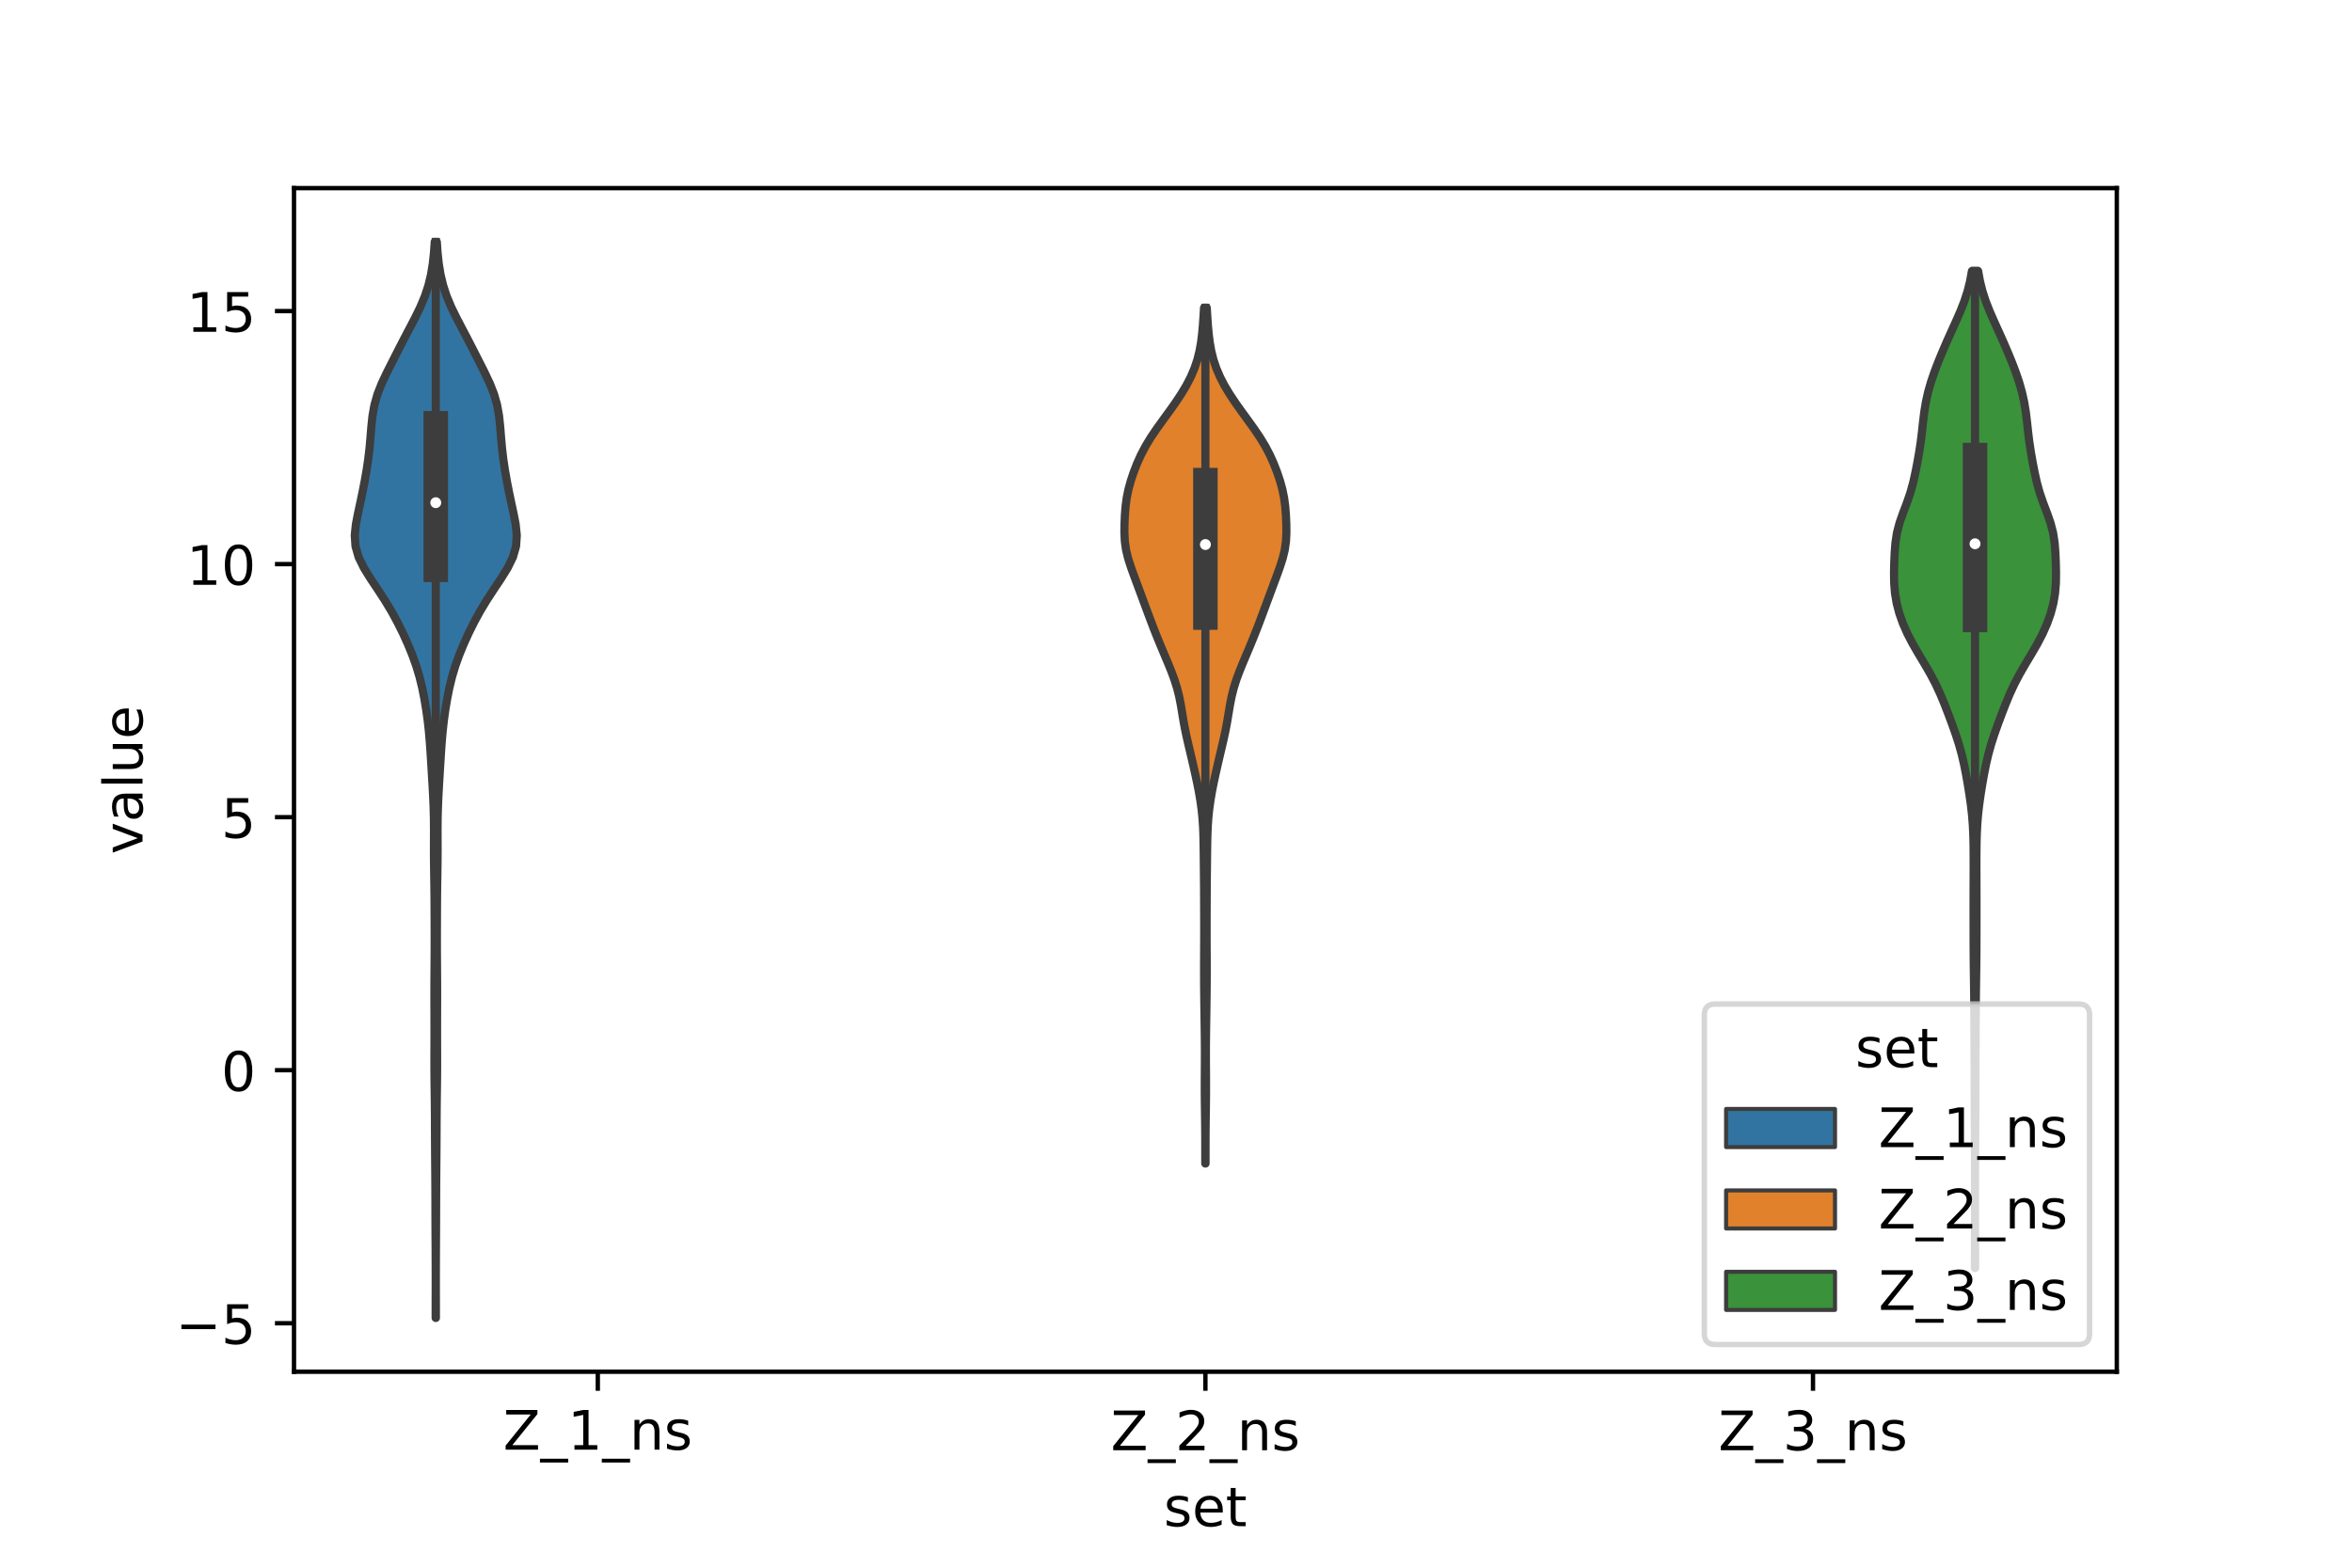 <?xml version="1.0" encoding="utf-8" standalone="no"?>
<!DOCTYPE svg PUBLIC "-//W3C//DTD SVG 1.1//EN"
  "http://www.w3.org/Graphics/SVG/1.1/DTD/svg11.dtd">
<!-- Created with matplotlib (https://matplotlib.org/) -->
<svg height="288pt" version="1.1" viewBox="0 0 432 288" width="432pt" xmlns="http://www.w3.org/2000/svg" xmlns:xlink="http://www.w3.org/1999/xlink">
 <defs>
  <style type="text/css">*{stroke-linecap:butt;stroke-linejoin:round;}</style>
 </defs>
 <g id="figure_1">
  <g id="patch_1">
   <path d="M 0 288 
L 432 288 
L 432 0 
L 0 0 
z
" style="fill:#ffffff;"/>
  </g>
  <g id="axes_1">
   <g id="patch_2">
    <path d="M 54 252 
L 388.8 252 
L 388.8 34.56 
L 54 34.56 
z
" style="fill:#ffffff;"/>
   </g>
   <g id="PolyCollection_1">
    <defs>
     <path d="M 80.061 -45.884 
L 80.019 -45.884 
L 80.02 -47.88 
L 80.024 -49.877 
L 80.028 -51.874 
L 80.028 -53.87 
L 80.023 -55.867 
L 80.014 -57.864 
L 80.004 -59.86 
L 79.993 -61.857 
L 79.985 -63.854 
L 79.979 -65.851 
L 79.974 -67.847 
L 79.966 -69.844 
L 79.953 -71.841 
L 79.937 -73.837 
L 79.92 -75.834 
L 79.907 -77.831 
L 79.897 -79.827 
L 79.889 -81.824 
L 79.878 -83.821 
L 79.859 -85.818 
L 79.832 -87.814 
L 79.807 -89.811 
L 79.793 -91.808 
L 79.792 -93.804 
L 79.799 -95.801 
L 79.804 -97.798 
L 79.804 -99.794 
L 79.799 -101.791 
L 79.792 -103.788 
L 79.789 -105.784 
L 79.795 -107.781 
L 79.808 -109.778 
L 79.823 -111.775 
L 79.834 -113.771 
L 79.835 -115.768 
L 79.83 -117.765 
L 79.823 -119.761 
L 79.815 -121.758 
L 79.8 -123.755 
L 79.774 -125.751 
L 79.741 -127.748 
L 79.714 -129.745 
L 79.703 -131.741 
L 79.708 -133.738 
L 79.713 -135.735 
L 79.695 -137.732 
L 79.642 -139.728 
L 79.556 -141.725 
L 79.448 -143.722 
L 79.33 -145.718 
L 79.209 -147.715 
L 79.084 -149.712 
L 78.944 -151.708 
L 78.771 -153.705 
L 78.548 -155.702 
L 78.269 -157.699 
L 77.934 -159.695 
L 77.534 -161.692 
L 77.045 -163.689 
L 76.445 -165.685 
L 75.728 -167.682 
L 74.909 -169.679 
L 74.004 -171.675 
L 73.013 -173.672 
L 71.924 -175.669 
L 70.722 -177.665 
L 69.422 -179.662 
L 68.087 -181.659 
L 66.845 -183.656 
L 65.868 -185.652 
L 65.296 -187.649 
L 65.16 -189.646 
L 65.363 -191.642 
L 65.746 -193.639 
L 66.178 -195.636 
L 66.597 -197.632 
L 66.985 -199.629 
L 67.335 -201.626 
L 67.633 -203.622 
L 67.868 -205.619 
L 68.048 -207.616 
L 68.208 -209.613 
L 68.419 -211.609 
L 68.774 -213.606 
L 69.343 -215.603 
L 70.132 -217.599 
L 71.077 -219.596 
L 72.086 -221.593 
L 73.102 -223.589 
L 74.127 -225.586 
L 75.174 -227.583 
L 76.219 -229.58 
L 77.196 -231.576 
L 78.034 -233.573 
L 78.69 -235.57 
L 79.167 -237.566 
L 79.494 -239.563 
L 79.709 -241.56 
L 79.847 -243.556 
L 80.233 -243.556 
L 80.233 -243.556 
L 80.371 -241.56 
L 80.586 -239.563 
L 80.913 -237.566 
L 81.39 -235.57 
L 82.046 -233.573 
L 82.884 -231.576 
L 83.861 -229.58 
L 84.906 -227.583 
L 85.953 -225.586 
L 86.978 -223.589 
L 87.994 -221.593 
L 89.003 -219.596 
L 89.948 -217.599 
L 90.737 -215.603 
L 91.306 -213.606 
L 91.661 -211.609 
L 91.872 -209.613 
L 92.032 -207.616 
L 92.212 -205.619 
L 92.447 -203.622 
L 92.745 -201.626 
L 93.095 -199.629 
L 93.483 -197.632 
L 93.902 -195.636 
L 94.334 -193.639 
L 94.717 -191.642 
L 94.92 -189.646 
L 94.784 -187.649 
L 94.212 -185.652 
L 93.235 -183.656 
L 91.993 -181.659 
L 90.658 -179.662 
L 89.358 -177.665 
L 88.156 -175.669 
L 87.067 -173.672 
L 86.076 -171.675 
L 85.171 -169.679 
L 84.352 -167.682 
L 83.635 -165.685 
L 83.035 -163.689 
L 82.546 -161.692 
L 82.146 -159.695 
L 81.811 -157.699 
L 81.532 -155.702 
L 81.309 -153.705 
L 81.136 -151.708 
L 80.996 -149.712 
L 80.871 -147.715 
L 80.75 -145.718 
L 80.632 -143.722 
L 80.524 -141.725 
L 80.438 -139.728 
L 80.385 -137.732 
L 80.367 -135.735 
L 80.372 -133.738 
L 80.377 -131.741 
L 80.366 -129.745 
L 80.339 -127.748 
L 80.306 -125.751 
L 80.28 -123.755 
L 80.265 -121.758 
L 80.257 -119.761 
L 80.25 -117.765 
L 80.245 -115.768 
L 80.246 -113.771 
L 80.257 -111.775 
L 80.272 -109.778 
L 80.285 -107.781 
L 80.291 -105.784 
L 80.288 -103.788 
L 80.281 -101.791 
L 80.276 -99.794 
L 80.276 -97.798 
L 80.281 -95.801 
L 80.288 -93.804 
L 80.287 -91.808 
L 80.273 -89.811 
L 80.248 -87.814 
L 80.221 -85.818 
L 80.202 -83.821 
L 80.191 -81.824 
L 80.183 -79.827 
L 80.173 -77.831 
L 80.16 -75.834 
L 80.143 -73.837 
L 80.127 -71.841 
L 80.114 -69.844 
L 80.106 -67.847 
L 80.101 -65.851 
L 80.095 -63.854 
L 80.087 -61.857 
L 80.076 -59.86 
L 80.066 -57.864 
L 80.057 -55.867 
L 80.052 -53.87 
L 80.052 -51.874 
L 80.056 -49.877 
L 80.06 -47.88 
L 80.061 -45.884 
z
" id="mdce27c49ca" style="stroke:#3d3d3d;stroke-width:1.5;"/>
    </defs>
    <g clip-path="url(#p9fb0e7e438)">
     <use style="fill:#3274a1;stroke:#3d3d3d;stroke-width:1.5;" x="0" xlink:href="#mdce27c49ca" y="288"/>
    </g>
   </g>
   <g id="PolyCollection_2">
    <defs>
     <path d="M 221.424 -74.25 
L 221.376 -74.25 
L 221.376 -75.838 
L 221.376 -77.426 
L 221.373 -79.014 
L 221.363 -80.602 
L 221.346 -82.19 
L 221.324 -83.778 
L 221.302 -85.366 
L 221.288 -86.954 
L 221.283 -88.542 
L 221.289 -90.13 
L 221.299 -91.718 
L 221.307 -93.306 
L 221.309 -94.894 
L 221.3 -96.482 
L 221.284 -98.07 
L 221.262 -99.658 
L 221.238 -101.246 
L 221.215 -102.834 
L 221.194 -104.422 
L 221.176 -106.01 
L 221.164 -107.598 
L 221.158 -109.186 
L 221.158 -110.774 
L 221.165 -112.361 
L 221.173 -113.949 
L 221.18 -115.537 
L 221.182 -117.125 
L 221.18 -118.713 
L 221.175 -120.301 
L 221.17 -121.889 
L 221.163 -123.477 
L 221.154 -125.065 
L 221.141 -126.653 
L 221.124 -128.241 
L 221.107 -129.829 
L 221.09 -131.417 
L 221.068 -133.005 
L 221.033 -134.593 
L 220.969 -136.181 
L 220.86 -137.769 
L 220.696 -139.357 
L 220.476 -140.945 
L 220.205 -142.533 
L 219.893 -144.121 
L 219.553 -145.709 
L 219.197 -147.297 
L 218.829 -148.885 
L 218.453 -150.473 
L 218.082 -152.061 
L 217.735 -153.649 
L 217.431 -155.237 
L 217.164 -156.825 
L 216.903 -158.413 
L 216.595 -160 
L 216.198 -161.588 
L 215.696 -163.176 
L 215.105 -164.764 
L 214.457 -166.352 
L 213.786 -167.94 
L 213.119 -169.528 
L 212.47 -171.116 
L 211.845 -172.704 
L 211.24 -174.292 
L 210.648 -175.88 
L 210.059 -177.468 
L 209.47 -179.056 
L 208.88 -180.644 
L 208.29 -182.232 
L 207.718 -183.82 
L 207.208 -185.408 
L 206.821 -186.996 
L 206.597 -188.584 
L 206.52 -190.172 
L 206.539 -191.76 
L 206.61 -193.348 
L 206.734 -194.936 
L 206.944 -196.524 
L 207.268 -198.112 
L 207.707 -199.7 
L 208.242 -201.288 
L 208.862 -202.876 
L 209.579 -204.464 
L 210.415 -206.051 
L 211.378 -207.639 
L 212.452 -209.227 
L 213.593 -210.815 
L 214.751 -212.403 
L 215.879 -213.991 
L 216.937 -215.579 
L 217.89 -217.167 
L 218.713 -218.755 
L 219.392 -220.343 
L 219.925 -221.931 
L 220.322 -223.519 
L 220.604 -225.107 
L 220.801 -226.695 
L 220.943 -228.283 
L 221.054 -229.871 
L 221.149 -231.459 
L 221.651 -231.459 
L 221.651 -231.459 
L 221.746 -229.871 
L 221.857 -228.283 
L 221.999 -226.695 
L 222.196 -225.107 
L 222.478 -223.519 
L 222.875 -221.931 
L 223.408 -220.343 
L 224.087 -218.755 
L 224.91 -217.167 
L 225.863 -215.579 
L 226.921 -213.991 
L 228.049 -212.403 
L 229.207 -210.815 
L 230.348 -209.227 
L 231.422 -207.639 
L 232.385 -206.051 
L 233.221 -204.464 
L 233.938 -202.876 
L 234.558 -201.288 
L 235.093 -199.7 
L 235.532 -198.112 
L 235.856 -196.524 
L 236.066 -194.936 
L 236.19 -193.348 
L 236.261 -191.76 
L 236.28 -190.172 
L 236.203 -188.584 
L 235.979 -186.996 
L 235.592 -185.408 
L 235.082 -183.82 
L 234.51 -182.232 
L 233.92 -180.644 
L 233.33 -179.056 
L 232.741 -177.468 
L 232.152 -175.88 
L 231.56 -174.292 
L 230.955 -172.704 
L 230.33 -171.116 
L 229.681 -169.528 
L 229.014 -167.94 
L 228.343 -166.352 
L 227.695 -164.764 
L 227.104 -163.176 
L 226.602 -161.588 
L 226.205 -160 
L 225.897 -158.413 
L 225.636 -156.825 
L 225.369 -155.237 
L 225.065 -153.649 
L 224.718 -152.061 
L 224.347 -150.473 
L 223.971 -148.885 
L 223.603 -147.297 
L 223.247 -145.709 
L 222.907 -144.121 
L 222.595 -142.533 
L 222.324 -140.945 
L 222.104 -139.357 
L 221.94 -137.769 
L 221.831 -136.181 
L 221.767 -134.593 
L 221.732 -133.005 
L 221.71 -131.417 
L 221.693 -129.829 
L 221.676 -128.241 
L 221.659 -126.653 
L 221.646 -125.065 
L 221.637 -123.477 
L 221.63 -121.889 
L 221.625 -120.301 
L 221.62 -118.713 
L 221.618 -117.125 
L 221.62 -115.537 
L 221.627 -113.949 
L 221.635 -112.361 
L 221.642 -110.774 
L 221.642 -109.186 
L 221.636 -107.598 
L 221.624 -106.01 
L 221.606 -104.422 
L 221.585 -102.834 
L 221.562 -101.246 
L 221.538 -99.658 
L 221.516 -98.07 
L 221.5 -96.482 
L 221.491 -94.894 
L 221.493 -93.306 
L 221.501 -91.718 
L 221.511 -90.13 
L 221.517 -88.542 
L 221.512 -86.954 
L 221.498 -85.366 
L 221.476 -83.778 
L 221.454 -82.19 
L 221.437 -80.602 
L 221.427 -79.014 
L 221.424 -77.426 
L 221.424 -75.838 
L 221.424 -74.25 
z
" id="m904a65619b" style="stroke:#3d3d3d;stroke-width:1.5;"/>
    </defs>
    <g clip-path="url(#p9fb0e7e438)">
     <use style="fill:#e1812c;stroke:#3d3d3d;stroke-width:1.5;" x="0" xlink:href="#m904a65619b" y="288"/>
    </g>
   </g>
   <g id="PolyCollection_3">
    <defs>
     <path d="M 362.785 -55.048 
L 362.735 -55.048 
L 362.737 -56.898 
L 362.743 -58.748 
L 362.749 -60.599 
L 362.754 -62.449 
L 362.757 -64.299 
L 362.759 -66.149 
L 362.76 -67.999 
L 362.759 -69.849 
L 362.758 -71.7 
L 362.755 -73.55 
L 362.749 -75.4 
L 362.74 -77.25 
L 362.727 -79.1 
L 362.714 -80.951 
L 362.704 -82.801 
L 362.699 -84.651 
L 362.696 -86.501 
L 362.692 -88.351 
L 362.686 -90.202 
L 362.679 -92.052 
L 362.67 -93.902 
L 362.661 -95.752 
L 362.651 -97.602 
L 362.642 -99.452 
L 362.632 -101.303 
L 362.62 -103.153 
L 362.604 -105.003 
L 362.581 -106.853 
L 362.555 -108.703 
L 362.529 -110.554 
L 362.51 -112.404 
L 362.499 -114.254 
L 362.495 -116.104 
L 362.493 -117.954 
L 362.491 -119.805 
L 362.49 -121.655 
L 362.492 -123.505 
L 362.497 -125.355 
L 362.504 -127.205 
L 362.507 -129.055 
L 362.503 -130.906 
L 362.486 -132.756 
L 362.442 -134.606 
L 362.355 -136.456 
L 362.208 -138.306 
L 361.998 -140.157 
L 361.736 -142.007 
L 361.438 -143.857 
L 361.113 -145.707 
L 360.749 -147.557 
L 360.32 -149.407 
L 359.806 -151.258 
L 359.209 -153.108 
L 358.551 -154.958 
L 357.861 -156.808 
L 357.145 -158.658 
L 356.378 -160.509 
L 355.52 -162.359 
L 354.545 -164.209 
L 353.473 -166.059 
L 352.363 -167.909 
L 351.294 -169.76 
L 350.332 -171.61 
L 349.514 -173.46 
L 348.858 -175.31 
L 348.373 -177.16 
L 348.061 -179.01 
L 347.909 -180.861 
L 347.88 -182.711 
L 347.92 -184.561 
L 347.997 -186.411 
L 348.139 -188.261 
L 348.421 -190.112 
L 348.903 -191.962 
L 349.553 -193.812 
L 350.258 -195.662 
L 350.892 -197.512 
L 351.403 -199.363 
L 351.814 -201.213 
L 352.173 -203.063 
L 352.5 -204.913 
L 352.781 -206.763 
L 353.008 -208.613 
L 353.208 -210.464 
L 353.434 -212.314 
L 353.739 -214.164 
L 354.153 -216.014 
L 354.682 -217.864 
L 355.315 -219.715 
L 356.026 -221.565 
L 356.79 -223.415 
L 357.59 -225.265 
L 358.419 -227.115 
L 359.259 -228.965 
L 360.07 -230.816 
L 360.797 -232.666 
L 361.396 -234.516 
L 361.857 -236.366 
L 362.192 -238.216 
L 363.328 -238.216 
L 363.328 -238.216 
L 363.663 -236.366 
L 364.124 -234.516 
L 364.723 -232.666 
L 365.45 -230.816 
L 366.261 -228.965 
L 367.101 -227.115 
L 367.93 -225.265 
L 368.73 -223.415 
L 369.494 -221.565 
L 370.205 -219.715 
L 370.838 -217.864 
L 371.367 -216.014 
L 371.781 -214.164 
L 372.086 -212.314 
L 372.312 -210.464 
L 372.512 -208.613 
L 372.739 -206.763 
L 373.02 -204.913 
L 373.347 -203.063 
L 373.706 -201.213 
L 374.117 -199.363 
L 374.628 -197.512 
L 375.262 -195.662 
L 375.967 -193.812 
L 376.617 -191.962 
L 377.099 -190.112 
L 377.381 -188.261 
L 377.523 -186.411 
L 377.6 -184.561 
L 377.64 -182.711 
L 377.611 -180.861 
L 377.459 -179.01 
L 377.147 -177.16 
L 376.662 -175.31 
L 376.006 -173.46 
L 375.188 -171.61 
L 374.226 -169.76 
L 373.157 -167.909 
L 372.047 -166.059 
L 370.975 -164.209 
L 370 -162.359 
L 369.142 -160.509 
L 368.375 -158.658 
L 367.659 -156.808 
L 366.969 -154.958 
L 366.311 -153.108 
L 365.714 -151.258 
L 365.2 -149.407 
L 364.771 -147.557 
L 364.407 -145.707 
L 364.082 -143.857 
L 363.784 -142.007 
L 363.522 -140.157 
L 363.312 -138.306 
L 363.165 -136.456 
L 363.078 -134.606 
L 363.034 -132.756 
L 363.017 -130.906 
L 363.013 -129.055 
L 363.016 -127.205 
L 363.023 -125.355 
L 363.028 -123.505 
L 363.03 -121.655 
L 363.029 -119.805 
L 363.027 -117.954 
L 363.025 -116.104 
L 363.021 -114.254 
L 363.01 -112.404 
L 362.991 -110.554 
L 362.965 -108.703 
L 362.939 -106.853 
L 362.916 -105.003 
L 362.9 -103.153 
L 362.888 -101.303 
L 362.878 -99.452 
L 362.869 -97.602 
L 362.859 -95.752 
L 362.85 -93.902 
L 362.841 -92.052 
L 362.834 -90.202 
L 362.828 -88.351 
L 362.824 -86.501 
L 362.821 -84.651 
L 362.816 -82.801 
L 362.806 -80.951 
L 362.793 -79.1 
L 362.78 -77.25 
L 362.771 -75.4 
L 362.765 -73.55 
L 362.762 -71.7 
L 362.761 -69.849 
L 362.76 -67.999 
L 362.761 -66.149 
L 362.763 -64.299 
L 362.766 -62.449 
L 362.771 -60.599 
L 362.777 -58.748 
L 362.783 -56.898 
L 362.785 -55.048 
z
" id="m04159bfe88" style="stroke:#3d3d3d;stroke-width:1.5;"/>
    </defs>
    <g clip-path="url(#p9fb0e7e438)">
     <use style="fill:#3a923a;stroke:#3d3d3d;stroke-width:1.5;" x="0" xlink:href="#m04159bfe88" y="288"/>
    </g>
   </g>
   <g id="patch_3">
    <path clip-path="url(#p9fb0e7e438)" d="M 109.8 196.608 
L 109.8 196.608 
L 109.8 196.608 
L 109.8 196.608 
z
" style="fill:#3274a1;stroke:#3d3d3d;stroke-linejoin:miter;stroke-width:0.75;"/>
   </g>
   <g id="patch_4">
    <path clip-path="url(#p9fb0e7e438)" d="M 109.8 196.608 
L 109.8 196.608 
L 109.8 196.608 
L 109.8 196.608 
z
" style="fill:#e1812c;stroke:#3d3d3d;stroke-linejoin:miter;stroke-width:0.75;"/>
   </g>
   <g id="patch_5">
    <path clip-path="url(#p9fb0e7e438)" d="M 109.8 196.608 
L 109.8 196.608 
L 109.8 196.608 
L 109.8 196.608 
z
" style="fill:#3a923a;stroke:#3d3d3d;stroke-linejoin:miter;stroke-width:0.75;"/>
   </g>
   <g id="matplotlib.axis_1">
    <g id="xtick_1">
     <g id="line2d_1">
      <defs>
       <path d="M 0 0 
L 0 3.5 
" id="mdc485de0e3" style="stroke:#000000;stroke-width:0.8;"/>
      </defs>
      <g>
       <use style="stroke:#000000;stroke-width:0.8;" x="109.8" xlink:href="#mdc485de0e3" y="252"/>
      </g>
     </g>
     <g id="text_1">
      <!-- Z_1_ns -->
      <g transform="translate(92.42 266.32)scale(0.1 -0.1)">
       <defs>
        <path d="M 5.609 72.906 
L 62.891 72.906 
L 62.891 65.375 
L 16.797 8.297 
L 64.016 8.297 
L 64.016 0 
L 4.5 0 
L 4.5 7.516 
L 50.594 64.594 
L 5.609 64.594 
z
" id="DejaVuSans-90"/>
        <path d="M 50.984 -16.609 
L 50.984 -23.578 
L -0.984 -23.578 
L -0.984 -16.609 
z
" id="DejaVuSans-95"/>
        <path d="M 12.406 8.297 
L 28.516 8.297 
L 28.516 63.922 
L 10.984 60.406 
L 10.984 69.391 
L 28.422 72.906 
L 38.281 72.906 
L 38.281 8.297 
L 54.391 8.297 
L 54.391 0 
L 12.406 0 
z
" id="DejaVuSans-49"/>
        <path d="M 54.891 33.016 
L 54.891 0 
L 45.906 0 
L 45.906 32.719 
Q 45.906 40.484 42.875 44.328 
Q 39.844 48.188 33.797 48.188 
Q 26.516 48.188 22.312 43.547 
Q 18.109 38.922 18.109 30.906 
L 18.109 0 
L 9.078 0 
L 9.078 54.688 
L 18.109 54.688 
L 18.109 46.188 
Q 21.344 51.125 25.703 53.562 
Q 30.078 56 35.797 56 
Q 45.219 56 50.047 50.172 
Q 54.891 44.344 54.891 33.016 
z
" id="DejaVuSans-110"/>
        <path d="M 44.281 53.078 
L 44.281 44.578 
Q 40.484 46.531 36.375 47.5 
Q 32.281 48.484 27.875 48.484 
Q 21.188 48.484 17.844 46.438 
Q 14.5 44.391 14.5 40.281 
Q 14.5 37.156 16.891 35.375 
Q 19.281 33.594 26.516 31.984 
L 29.594 31.297 
Q 39.156 29.25 43.188 25.516 
Q 47.219 21.781 47.219 15.094 
Q 47.219 7.469 41.188 3.016 
Q 35.156 -1.422 24.609 -1.422 
Q 20.219 -1.422 15.453 -0.562 
Q 10.688 0.297 5.422 2 
L 5.422 11.281 
Q 10.406 8.688 15.234 7.391 
Q 20.062 6.109 24.812 6.109 
Q 31.156 6.109 34.562 8.281 
Q 37.984 10.453 37.984 14.406 
Q 37.984 18.062 35.516 20.016 
Q 33.062 21.969 24.703 23.781 
L 21.578 24.516 
Q 13.234 26.266 9.516 29.906 
Q 5.812 33.547 5.812 39.891 
Q 5.812 47.609 11.281 51.797 
Q 16.75 56 26.812 56 
Q 31.781 56 36.172 55.266 
Q 40.578 54.547 44.281 53.078 
z
" id="DejaVuSans-115"/>
       </defs>
       <use xlink:href="#DejaVuSans-90"/>
       <use x="68.506" xlink:href="#DejaVuSans-95"/>
       <use x="118.506" xlink:href="#DejaVuSans-49"/>
       <use x="182.129" xlink:href="#DejaVuSans-95"/>
       <use x="232.129" xlink:href="#DejaVuSans-110"/>
       <use x="295.508" xlink:href="#DejaVuSans-115"/>
      </g>
     </g>
    </g>
    <g id="xtick_2">
     <g id="line2d_2">
      <g>
       <use style="stroke:#000000;stroke-width:0.8;" x="221.4" xlink:href="#mdc485de0e3" y="252"/>
      </g>
     </g>
     <g id="text_2">
      <!-- Z_2_ns -->
      <g transform="translate(204.02 266.422)scale(0.1 -0.1)">
       <defs>
        <path d="M 19.188 8.297 
L 53.609 8.297 
L 53.609 0 
L 7.328 0 
L 7.328 8.297 
Q 12.938 14.109 22.625 23.891 
Q 32.328 33.688 34.812 36.531 
Q 39.547 41.844 41.422 45.531 
Q 43.312 49.219 43.312 52.781 
Q 43.312 58.594 39.234 62.25 
Q 35.156 65.922 28.609 65.922 
Q 23.969 65.922 18.812 64.312 
Q 13.672 62.703 7.812 59.422 
L 7.812 69.391 
Q 13.766 71.781 18.938 73 
Q 24.125 74.219 28.422 74.219 
Q 39.75 74.219 46.484 68.547 
Q 53.219 62.891 53.219 53.422 
Q 53.219 48.922 51.531 44.891 
Q 49.859 40.875 45.406 35.406 
Q 44.188 33.984 37.641 27.219 
Q 31.109 20.453 19.188 8.297 
z
" id="DejaVuSans-50"/>
       </defs>
       <use xlink:href="#DejaVuSans-90"/>
       <use x="68.506" xlink:href="#DejaVuSans-95"/>
       <use x="118.506" xlink:href="#DejaVuSans-50"/>
       <use x="182.129" xlink:href="#DejaVuSans-95"/>
       <use x="232.129" xlink:href="#DejaVuSans-110"/>
       <use x="295.508" xlink:href="#DejaVuSans-115"/>
      </g>
     </g>
    </g>
    <g id="xtick_3">
     <g id="line2d_3">
      <g>
       <use style="stroke:#000000;stroke-width:0.8;" x="333" xlink:href="#mdc485de0e3" y="252"/>
      </g>
     </g>
     <g id="text_3">
      <!-- Z_3_ns -->
      <g transform="translate(315.62 266.422)scale(0.1 -0.1)">
       <defs>
        <path d="M 40.578 39.312 
Q 47.656 37.797 51.625 33 
Q 55.609 28.219 55.609 21.188 
Q 55.609 10.406 48.188 4.484 
Q 40.766 -1.422 27.094 -1.422 
Q 22.516 -1.422 17.656 -0.516 
Q 12.797 0.391 7.625 2.203 
L 7.625 11.719 
Q 11.719 9.328 16.594 8.109 
Q 21.484 6.891 26.812 6.891 
Q 36.078 6.891 40.938 10.547 
Q 45.797 14.203 45.797 21.188 
Q 45.797 27.641 41.281 31.266 
Q 36.766 34.906 28.719 34.906 
L 20.219 34.906 
L 20.219 43.016 
L 29.109 43.016 
Q 36.375 43.016 40.234 45.922 
Q 44.094 48.828 44.094 54.297 
Q 44.094 59.906 40.109 62.906 
Q 36.141 65.922 28.719 65.922 
Q 24.656 65.922 20.016 65.031 
Q 15.375 64.156 9.812 62.312 
L 9.812 71.094 
Q 15.438 72.656 20.344 73.438 
Q 25.25 74.219 29.594 74.219 
Q 40.828 74.219 47.359 69.109 
Q 53.906 64.016 53.906 55.328 
Q 53.906 49.266 50.438 45.094 
Q 46.969 40.922 40.578 39.312 
z
" id="DejaVuSans-51"/>
       </defs>
       <use xlink:href="#DejaVuSans-90"/>
       <use x="68.506" xlink:href="#DejaVuSans-95"/>
       <use x="118.506" xlink:href="#DejaVuSans-51"/>
       <use x="182.129" xlink:href="#DejaVuSans-95"/>
       <use x="232.129" xlink:href="#DejaVuSans-110"/>
       <use x="295.508" xlink:href="#DejaVuSans-115"/>
      </g>
     </g>
    </g>
    <g id="text_4">
     <!-- set -->
     <g transform="translate(213.759 280.378)scale(0.1 -0.1)">
      <defs>
       <path d="M 56.203 29.594 
L 56.203 25.203 
L 14.891 25.203 
Q 15.484 15.922 20.484 11.062 
Q 25.484 6.203 34.422 6.203 
Q 39.594 6.203 44.453 7.469 
Q 49.312 8.734 54.109 11.281 
L 54.109 2.781 
Q 49.266 0.734 44.188 -0.344 
Q 39.109 -1.422 33.891 -1.422 
Q 20.797 -1.422 13.156 6.188 
Q 5.516 13.812 5.516 26.812 
Q 5.516 40.234 12.766 48.109 
Q 20.016 56 32.328 56 
Q 43.359 56 49.781 48.891 
Q 56.203 41.797 56.203 29.594 
z
M 47.219 32.234 
Q 47.125 39.594 43.094 43.984 
Q 39.062 48.391 32.422 48.391 
Q 24.906 48.391 20.391 44.141 
Q 15.875 39.891 15.188 32.172 
z
" id="DejaVuSans-101"/>
       <path d="M 18.312 70.219 
L 18.312 54.688 
L 36.812 54.688 
L 36.812 47.703 
L 18.312 47.703 
L 18.312 18.016 
Q 18.312 11.328 20.141 9.422 
Q 21.969 7.516 27.594 7.516 
L 36.812 7.516 
L 36.812 0 
L 27.594 0 
Q 17.188 0 13.234 3.875 
Q 9.281 7.766 9.281 18.016 
L 9.281 47.703 
L 2.688 47.703 
L 2.688 54.688 
L 9.281 54.688 
L 9.281 70.219 
z
" id="DejaVuSans-116"/>
      </defs>
      <use xlink:href="#DejaVuSans-115"/>
      <use x="52.1" xlink:href="#DejaVuSans-101"/>
      <use x="113.623" xlink:href="#DejaVuSans-116"/>
     </g>
    </g>
   </g>
   <g id="matplotlib.axis_2">
    <g id="ytick_1">
     <g id="line2d_4">
      <defs>
       <path d="M 0 0 
L -3.5 0 
" id="mc698a0292e" style="stroke:#000000;stroke-width:0.8;"/>
      </defs>
      <g>
       <use style="stroke:#000000;stroke-width:0.8;" x="54" xlink:href="#mc698a0292e" y="243.095"/>
      </g>
     </g>
     <g id="text_5">
      <!-- −5 -->
      <g transform="translate(32.258 246.894)scale(0.1 -0.1)">
       <defs>
        <path d="M 10.594 35.5 
L 73.188 35.5 
L 73.188 27.203 
L 10.594 27.203 
z
" id="DejaVuSans-8722"/>
        <path d="M 10.797 72.906 
L 49.516 72.906 
L 49.516 64.594 
L 19.828 64.594 
L 19.828 46.734 
Q 21.969 47.469 24.109 47.828 
Q 26.266 48.188 28.422 48.188 
Q 40.625 48.188 47.75 41.5 
Q 54.891 34.812 54.891 23.391 
Q 54.891 11.625 47.562 5.094 
Q 40.234 -1.422 26.906 -1.422 
Q 22.312 -1.422 17.547 -0.641 
Q 12.797 0.141 7.719 1.703 
L 7.719 11.625 
Q 12.109 9.234 16.797 8.062 
Q 21.484 6.891 26.703 6.891 
Q 35.156 6.891 40.078 11.328 
Q 45.016 15.766 45.016 23.391 
Q 45.016 31 40.078 35.438 
Q 35.156 39.891 26.703 39.891 
Q 22.75 39.891 18.812 39.016 
Q 14.891 38.141 10.797 36.281 
z
" id="DejaVuSans-53"/>
       </defs>
       <use xlink:href="#DejaVuSans-8722"/>
       <use x="83.789" xlink:href="#DejaVuSans-53"/>
      </g>
     </g>
    </g>
    <g id="ytick_2">
     <g id="line2d_5">
      <g>
       <use style="stroke:#000000;stroke-width:0.8;" x="54" xlink:href="#mc698a0292e" y="196.608"/>
      </g>
     </g>
     <g id="text_6">
      <!-- 0 -->
      <g transform="translate(40.638 200.408)scale(0.1 -0.1)">
       <defs>
        <path d="M 31.781 66.406 
Q 24.172 66.406 20.328 58.906 
Q 16.5 51.422 16.5 36.375 
Q 16.5 21.391 20.328 13.891 
Q 24.172 6.391 31.781 6.391 
Q 39.453 6.391 43.281 13.891 
Q 47.125 21.391 47.125 36.375 
Q 47.125 51.422 43.281 58.906 
Q 39.453 66.406 31.781 66.406 
z
M 31.781 74.219 
Q 44.047 74.219 50.516 64.516 
Q 56.984 54.828 56.984 36.375 
Q 56.984 17.969 50.516 8.266 
Q 44.047 -1.422 31.781 -1.422 
Q 19.531 -1.422 13.062 8.266 
Q 6.594 17.969 6.594 36.375 
Q 6.594 54.828 13.062 64.516 
Q 19.531 74.219 31.781 74.219 
z
" id="DejaVuSans-48"/>
       </defs>
       <use xlink:href="#DejaVuSans-48"/>
      </g>
     </g>
    </g>
    <g id="ytick_3">
     <g id="line2d_6">
      <g>
       <use style="stroke:#000000;stroke-width:0.8;" x="54" xlink:href="#mc698a0292e" y="150.122"/>
      </g>
     </g>
     <g id="text_7">
      <!-- 5 -->
      <g transform="translate(40.638 153.921)scale(0.1 -0.1)">
       <use xlink:href="#DejaVuSans-53"/>
      </g>
     </g>
    </g>
    <g id="ytick_4">
     <g id="line2d_7">
      <g>
       <use style="stroke:#000000;stroke-width:0.8;" x="54" xlink:href="#mc698a0292e" y="103.635"/>
      </g>
     </g>
     <g id="text_8">
      <!-- 10 -->
      <g transform="translate(34.275 107.434)scale(0.1 -0.1)">
       <use xlink:href="#DejaVuSans-49"/>
       <use x="63.623" xlink:href="#DejaVuSans-48"/>
      </g>
     </g>
    </g>
    <g id="ytick_5">
     <g id="line2d_8">
      <g>
       <use style="stroke:#000000;stroke-width:0.8;" x="54" xlink:href="#mc698a0292e" y="57.148"/>
      </g>
     </g>
     <g id="text_9">
      <!-- 15 -->
      <g transform="translate(34.275 60.947)scale(0.1 -0.1)">
       <use xlink:href="#DejaVuSans-49"/>
       <use x="63.623" xlink:href="#DejaVuSans-53"/>
      </g>
     </g>
    </g>
    <g id="text_10">
     <!-- value -->
     <g transform="translate(26.178 156.938)rotate(-90)scale(0.1 -0.1)">
      <defs>
       <path d="M 2.984 54.688 
L 12.5 54.688 
L 29.594 8.797 
L 46.688 54.688 
L 56.203 54.688 
L 35.688 0 
L 23.484 0 
z
" id="DejaVuSans-118"/>
       <path d="M 34.281 27.484 
Q 23.391 27.484 19.188 25 
Q 14.984 22.516 14.984 16.5 
Q 14.984 11.719 18.141 8.906 
Q 21.297 6.109 26.703 6.109 
Q 34.188 6.109 38.703 11.406 
Q 43.219 16.703 43.219 25.484 
L 43.219 27.484 
z
M 52.203 31.203 
L 52.203 0 
L 43.219 0 
L 43.219 8.297 
Q 40.141 3.328 35.547 0.953 
Q 30.953 -1.422 24.312 -1.422 
Q 15.922 -1.422 10.953 3.297 
Q 6 8.016 6 15.922 
Q 6 25.141 12.172 29.828 
Q 18.359 34.516 30.609 34.516 
L 43.219 34.516 
L 43.219 35.406 
Q 43.219 41.609 39.141 45 
Q 35.062 48.391 27.688 48.391 
Q 23 48.391 18.547 47.266 
Q 14.109 46.141 10.016 43.891 
L 10.016 52.203 
Q 14.938 54.109 19.578 55.047 
Q 24.219 56 28.609 56 
Q 40.484 56 46.344 49.844 
Q 52.203 43.703 52.203 31.203 
z
" id="DejaVuSans-97"/>
       <path d="M 9.422 75.984 
L 18.406 75.984 
L 18.406 0 
L 9.422 0 
z
" id="DejaVuSans-108"/>
       <path d="M 8.5 21.578 
L 8.5 54.688 
L 17.484 54.688 
L 17.484 21.922 
Q 17.484 14.156 20.5 10.266 
Q 23.531 6.391 29.594 6.391 
Q 36.859 6.391 41.078 11.031 
Q 45.312 15.672 45.312 23.688 
L 45.312 54.688 
L 54.297 54.688 
L 54.297 0 
L 45.312 0 
L 45.312 8.406 
Q 42.047 3.422 37.719 1 
Q 33.406 -1.422 27.688 -1.422 
Q 18.266 -1.422 13.375 4.438 
Q 8.5 10.297 8.5 21.578 
z
M 31.109 56 
z
" id="DejaVuSans-117"/>
      </defs>
      <use xlink:href="#DejaVuSans-118"/>
      <use x="59.18" xlink:href="#DejaVuSans-97"/>
      <use x="120.459" xlink:href="#DejaVuSans-108"/>
      <use x="148.242" xlink:href="#DejaVuSans-117"/>
      <use x="211.621" xlink:href="#DejaVuSans-101"/>
     </g>
    </g>
   </g>
   <g id="line2d_9">
    <path clip-path="url(#p9fb0e7e438)" d="M 80.04 144.641 
L 80.04 44.444 
" style="fill:none;stroke:#3d3d3d;stroke-linecap:square;stroke-width:1.5;"/>
   </g>
   <g id="line2d_10">
    <path clip-path="url(#p9fb0e7e438)" d="M 80.04 104.693 
L 80.04 77.767 
" style="fill:none;stroke:#3d3d3d;stroke-linecap:square;stroke-width:4.5;"/>
   </g>
   <g id="line2d_11">
    <path clip-path="url(#p9fb0e7e438)" d="M 221.4 151.22 
L 221.4 56.541 
" style="fill:none;stroke:#3d3d3d;stroke-linecap:square;stroke-width:1.5;"/>
   </g>
   <g id="line2d_12">
    <path clip-path="url(#p9fb0e7e438)" d="M 221.4 113.462 
L 221.4 88.202 
" style="fill:none;stroke:#3d3d3d;stroke-linecap:square;stroke-width:4.5;"/>
   </g>
   <g id="line2d_13">
    <path clip-path="url(#p9fb0e7e438)" d="M 362.76 159.05 
L 362.76 49.784 
" style="fill:none;stroke:#3d3d3d;stroke-linecap:square;stroke-width:1.5;"/>
   </g>
   <g id="line2d_14">
    <path clip-path="url(#p9fb0e7e438)" d="M 362.76 113.891 
L 362.76 83.607 
" style="fill:none;stroke:#3d3d3d;stroke-linecap:square;stroke-width:4.5;"/>
   </g>
   <g id="patch_6">
    <path d="M 54 252 
L 54 34.56 
" style="fill:none;stroke:#000000;stroke-linecap:square;stroke-linejoin:miter;stroke-width:0.8;"/>
   </g>
   <g id="patch_7">
    <path d="M 388.8 252 
L 388.8 34.56 
" style="fill:none;stroke:#000000;stroke-linecap:square;stroke-linejoin:miter;stroke-width:0.8;"/>
   </g>
   <g id="patch_8">
    <path d="M 54 252 
L 388.8 252 
" style="fill:none;stroke:#000000;stroke-linecap:square;stroke-linejoin:miter;stroke-width:0.8;"/>
   </g>
   <g id="patch_9">
    <path d="M 54 34.56 
L 388.8 34.56 
" style="fill:none;stroke:#000000;stroke-linecap:square;stroke-linejoin:miter;stroke-width:0.8;"/>
   </g>
   <g id="PathCollection_1">
    <defs>
     <path d="M 0 1.5 
C 0.398 1.5 0.779 1.342 1.061 1.061 
C 1.342 0.779 1.5 0.398 1.5 0 
C 1.5 -0.398 1.342 -0.779 1.061 -1.061 
C 0.779 -1.342 0.398 -1.5 0 -1.5 
C -0.398 -1.5 -0.779 -1.342 -1.061 -1.061 
C -1.342 -0.779 -1.5 -0.398 -1.5 0 
C -1.5 0.398 -1.342 0.779 -1.061 1.061 
C -0.779 1.342 -0.398 1.5 0 1.5 
z
" id="m7aec9344b5" style="stroke:#3d3d3d;"/>
    </defs>
    <g clip-path="url(#p9fb0e7e438)">
     <use style="fill:#ffffff;stroke:#3d3d3d;" x="80.04" xlink:href="#m7aec9344b5" y="92.348"/>
    </g>
   </g>
   <g id="PathCollection_2">
    <g clip-path="url(#p9fb0e7e438)">
     <use style="fill:#ffffff;stroke:#3d3d3d;" x="221.4" xlink:href="#m7aec9344b5" y="100.037"/>
    </g>
   </g>
   <g id="PathCollection_3">
    <g clip-path="url(#p9fb0e7e438)">
     <use style="fill:#ffffff;stroke:#3d3d3d;" x="362.76" xlink:href="#m7aec9344b5" y="99.897"/>
    </g>
   </g>
   <g id="legend_1">
    <g id="patch_10">
     <path d="M 315.041 247 
L 381.8 247 
Q 383.8 247 383.8 245 
L 383.8 186.453 
Q 383.8 184.453 381.8 184.453 
L 315.041 184.453 
Q 313.041 184.453 313.041 186.453 
L 313.041 245 
Q 313.041 247 315.041 247 
z
" style="fill:#ffffff;opacity:0.8;stroke:#cccccc;stroke-linejoin:miter;"/>
    </g>
    <g id="text_11">
     <!-- set -->
     <g transform="translate(340.779 196.052)scale(0.1 -0.1)">
      <use xlink:href="#DejaVuSans-115"/>
      <use x="52.1" xlink:href="#DejaVuSans-101"/>
      <use x="113.623" xlink:href="#DejaVuSans-116"/>
     </g>
    </g>
    <g id="patch_11">
     <path d="M 317.041 210.73 
L 337.041 210.73 
L 337.041 203.73 
L 317.041 203.73 
z
" style="fill:#3274a1;stroke:#3d3d3d;stroke-linejoin:miter;stroke-width:0.75;"/>
    </g>
    <g id="text_12">
     <!-- Z_1_ns -->
     <g transform="translate(345.041 210.73)scale(0.1 -0.1)">
      <use xlink:href="#DejaVuSans-90"/>
      <use x="68.506" xlink:href="#DejaVuSans-95"/>
      <use x="118.506" xlink:href="#DejaVuSans-49"/>
      <use x="182.129" xlink:href="#DejaVuSans-95"/>
      <use x="232.129" xlink:href="#DejaVuSans-110"/>
      <use x="295.508" xlink:href="#DejaVuSans-115"/>
     </g>
    </g>
    <g id="patch_12">
     <path d="M 317.041 225.686 
L 337.041 225.686 
L 337.041 218.686 
L 317.041 218.686 
z
" style="fill:#e1812c;stroke:#3d3d3d;stroke-linejoin:miter;stroke-width:0.75;"/>
    </g>
    <g id="text_13">
     <!-- Z_2_ns -->
     <g transform="translate(345.041 225.686)scale(0.1 -0.1)">
      <use xlink:href="#DejaVuSans-90"/>
      <use x="68.506" xlink:href="#DejaVuSans-95"/>
      <use x="118.506" xlink:href="#DejaVuSans-50"/>
      <use x="182.129" xlink:href="#DejaVuSans-95"/>
      <use x="232.129" xlink:href="#DejaVuSans-110"/>
      <use x="295.508" xlink:href="#DejaVuSans-115"/>
     </g>
    </g>
    <g id="patch_13">
     <path d="M 317.041 240.642 
L 337.041 240.642 
L 337.041 233.642 
L 317.041 233.642 
z
" style="fill:#3a923a;stroke:#3d3d3d;stroke-linejoin:miter;stroke-width:0.75;"/>
    </g>
    <g id="text_14">
     <!-- Z_3_ns -->
     <g transform="translate(345.041 240.642)scale(0.1 -0.1)">
      <use xlink:href="#DejaVuSans-90"/>
      <use x="68.506" xlink:href="#DejaVuSans-95"/>
      <use x="118.506" xlink:href="#DejaVuSans-51"/>
      <use x="182.129" xlink:href="#DejaVuSans-95"/>
      <use x="232.129" xlink:href="#DejaVuSans-110"/>
      <use x="295.508" xlink:href="#DejaVuSans-115"/>
     </g>
    </g>
   </g>
  </g>
 </g>
 <defs>
  <clipPath id="p9fb0e7e438">
   <rect height="217.44" width="334.8" x="54" y="34.56"/>
  </clipPath>
 </defs>
</svg>
